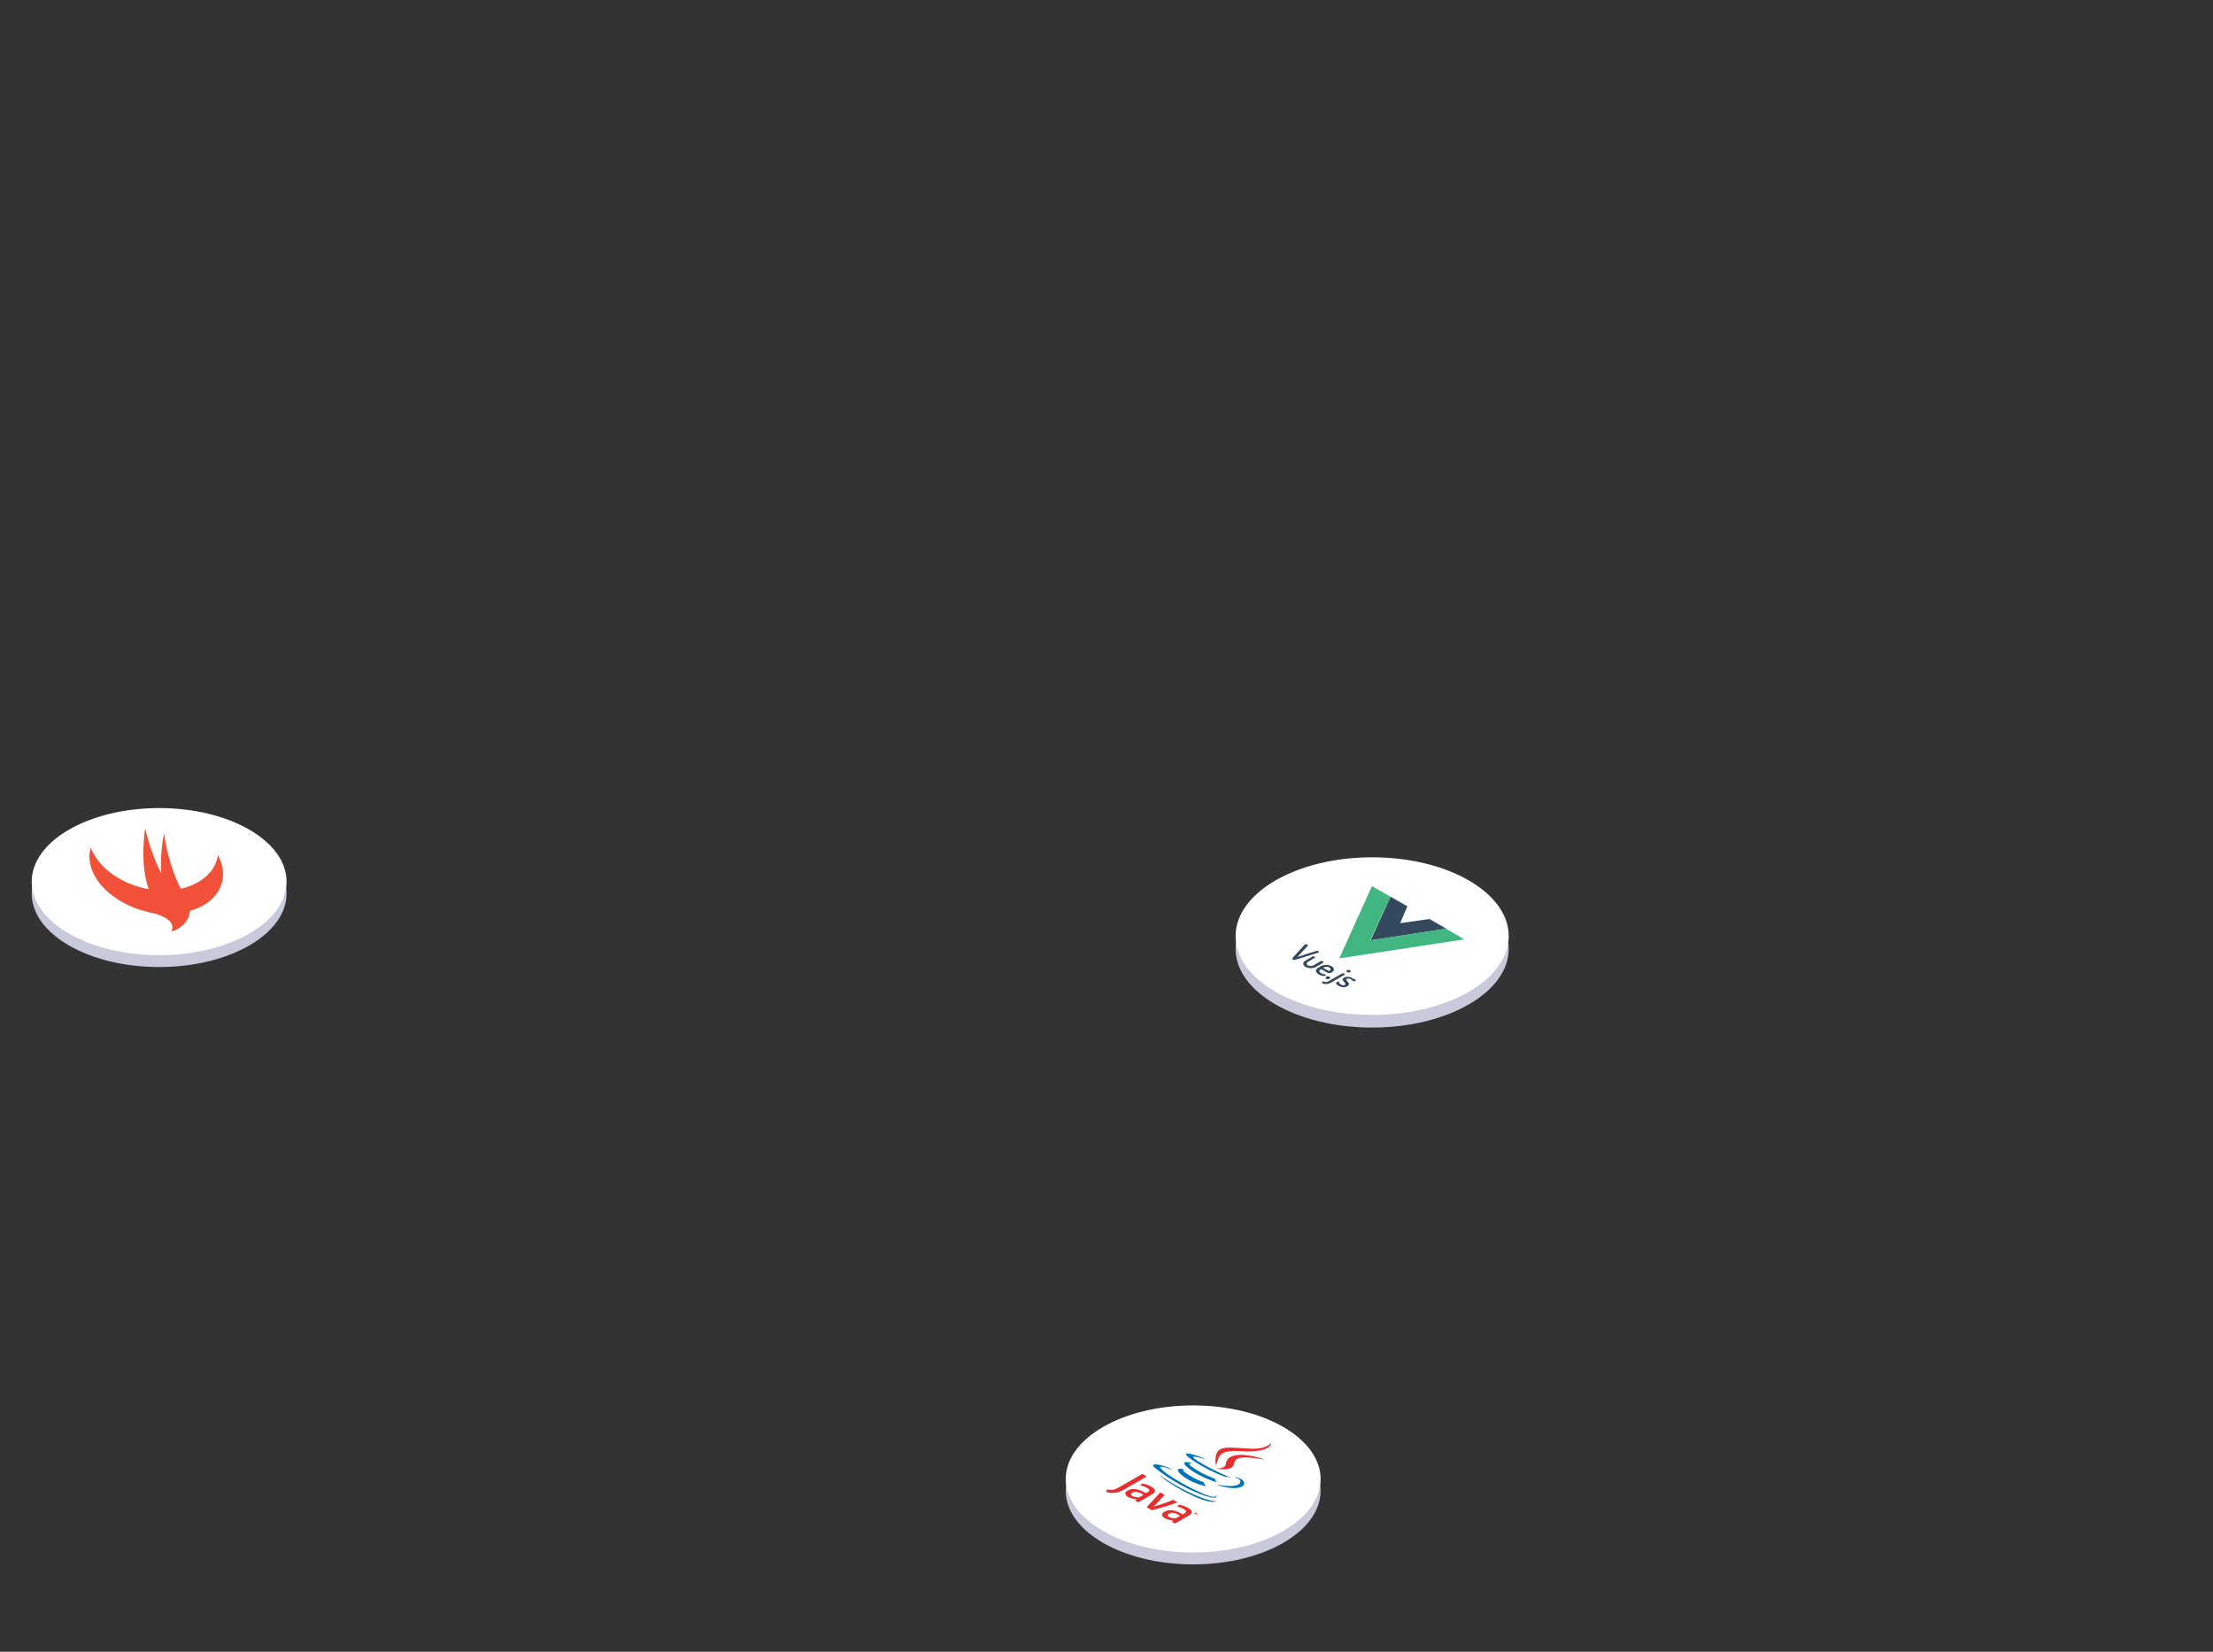 <?xml version="1.0" encoding="utf-8"?>
<!-- Generator: Adobe Illustrator 24.2.1, SVG Export Plug-In . SVG Version: 6.00 Build 0)  -->
<svg version="1.1" id="Layer_1" xmlns="http://www.w3.org/2000/svg" xmlns:xlink="http://www.w3.org/1999/xlink" x="0px" y="0px"
	 viewBox="0 0 1137.5 848.9" style="enable-background:new 0 0 1137.5 848.9;" xml:space="preserve">
<rect x="0" y="0" width="1137.5" height="848.9" fill="#333333" stroke="none"/>
<style type="text/css">
	.st0{fill:#C9C9DC;}
	.st1{fill:#FFFFFF;}
	.st2{fill:#0074BB;}
	.st3{fill:#E82D2E;}
	.st4{fill:#35495E;}
	.st5{fill:none;}
	.st6{fill:#42B681;}
	.st7{fill:#F05138;}
</style>
<ellipse class="st0" cx="613.3" cy="766.2" rx="65.5" ry="37.8"/>
<ellipse class="st1" cx="613.3" cy="760.1" rx="65.5" ry="37.8"/>
<g>
	<path class="st2" d="M609.3,755.4c0,0-2.7-0.4-0.1,1.4c3.1,2.2,4.9,3.2,9.5,5c0,0,0.4,1,1.2,2.1
		C607.6,761.1,600.6,752.6,609.3,755.4z M613,752c0,0-3.3-0.3-0.7,1.6c3.3,2.4,6.3,4.1,12.3,6.5c0,0,0,0.8,0.7,1.7
		C611.9,757.5,603.1,749.1,613,752z"/>
	<path class="st3" d="M630.1,752.4c-0.3,2.6-5.2,2.4-5.2,2.4s8.2,1.5,9.2-1.9c0.9-3.2,0.8-5.2,16-2.8
		C650.1,750,631.2,743.5,630.1,752.4z"/>
	<path class="st2" d="M624.9,768.6c0,0,0.2,1.3-3.2,0.3c-6.5-2-22.7-10.8-25.2-14.5c-0.9-1.3,3-0.1,4.1,0.3c1.2,0.4,1.7,0.8,1.7,0.8
		c-0.5-1.7-13.7-5.1-8.3-0.8C608.8,766.4,627.4,772.4,624.9,768.6z M619.9,750.2c0,0-9.9-3.5-5.4-0.1c1.9,1.4,6.3,3.9,10.7,6
		c3.6,1.8,7.5,3.3,7.5,3.3s-1.7-0.4-3.1-0.5c-10.3-3.5-25-13.1-18.3-11.8C617,748.3,619.9,750.2,619.9,750.2z M626.2,763.1
		c12.6,2.3,12.9-2.3,9.6-3.5c-0.8-0.3-1.2-0.4-1.2-0.4s0.6-0.1,1.3,0.1c7.1,2,3.9,8.5-10.1,3.9C625.9,763.2,626.1,763.2,626.2,763.1
		z"/>
	<path class="st3" d="M653.5,741.6c0,0,0,5.3-16,4.2c-12.8-0.9-10.5,4.2-12.6,7.2c-0.4-4.6-0.2-8.3,5-8.9
		C637.5,743.3,648.1,746.9,653.5,741.6z"/>
	<path class="st2" d="M601,762c7.4,4.9,20.4,11.5,24.4,9.5c0,0-2,0.5-9.1-2.3c-8-3.2-16.3-8.1-20.4-11.4
		C596,757.7,596.2,758.8,601,762z"/>
	<path class="st3" d="M614.4,777.5l-0.2-0.1l0.1-0.1l0.7,0.4l-0.1,0.1l-0.2-0.1l-0.7,0.4l-0.2-0.1
		C613.7,777.9,614.4,777.5,614.4,777.5z M615.6,778.2L615.6,778.2l-0.9,0.2l-0.1-0.1l0.4-0.5l0,0l-0.6,0.4l-0.2-0.1l0.8-0.5l0.2,0.1
		l-0.4,0.5l0.8-0.2l0.2,0.1l-0.8,0.5l-0.2-0.1C615,778.6,615.6,778.2,615.6,778.2z M585.4,769.6c-1.4-0.1-2.6-0.3-3.3-0.7
		c-1-0.6-1-1.3,0-1.8c1.1-0.6,2.4-0.7,4.8,0.6l0.9,0.5L585.4,769.6L585.4,769.6z M585.1,772.1l7.2-4.2c1.8-1.1,2-2.4-0.5-3.8
		c-1.5-0.9-3.1-1.4-4.7-1.7l-1,0.9c1.1,0.3,2.5,0.8,3.5,1.4c1.5,0.8,1.5,1.5,0.3,2.2l-0.9,0.5l-0.7-0.4c-3.5-2-6.5-2.2-8.6-1
		c-1.8,1-1.7,2.2,0.2,3.4c1.3,0.7,2.8,1,4.4,1.1l-0.9,0.7L585.1,772.1C585.1,772.1,585.1,772.1,585.1,772.1z M592,776.1l-2.6-1.5
		l7-7.6l2.2,1.3l-4.3,4.7l-1.4,1.3c3.7-1,7.1-2.2,10.1-3.5l2.2,1.3C601.3,773.6,596.6,775.1,592,776.1z M604.2,780.4
		c-1.4-0.1-2.6-0.3-3.3-0.7c-1-0.6-1-1.3,0-1.8c1.1-0.6,2.4-0.7,4.8,0.6l0.9,0.5L604.2,780.4L604.2,780.4z M604,783l7.2-4.2
		c1.8-1.1,2-2.4-0.5-3.8c-1.5-0.9-3.1-1.4-4.7-1.7l-1,0.9c1.1,0.3,2.5,0.8,3.5,1.4c1.5,0.8,1.5,1.5,0.3,2.2l-0.9,0.5l-0.7-0.4
		c-3.5-2-6.5-2.2-8.6-1c-1.8,1-1.7,2.2,0.2,3.4c1.3,0.7,2.8,1,4.4,1.1l-0.9,0.7L604,783C604,783,604,783,604,783z M573.2,767.2
		c-1.4,0.2-3.1,0-4.5-0.4l0.2-1.3c1.2,0.2,2.5,0.2,3.5,0.1c0.8-0.2,1.6-0.5,3.3-1.5l11.5-6.6l2.2,1.3l-11.4,6.6
		C575.8,766.6,574.7,767,573.2,767.2z"/>
</g>
<ellipse class="st0" cx="705.3" cy="487.6" rx="70.2" ry="40.5"/>
<ellipse class="st1" cx="705.3" cy="481.1" rx="70.2" ry="40.5"/>
<g>
	<path class="st4" d="M672.1,485.5c-0.2-0.1-0.4-0.2-0.6-0.2c-0.2,0-0.5,0-0.7,0.1c0,0-0.1,0-0.2,0.1l0,0l-6.3,6.9
		c-0.1,0.1-0.1,0.3-0.1,0.4c0.1,0.1,0.2,0.2,0.3,0.3c0.3,0.2,0.8,0.3,1.2,0.2l0,0l11.9-3.7l0,0c0,0,0,0,0.1,0
		c0.2-0.1,0.2-0.3,0.2-0.4c0-0.1-0.2-0.3-0.3-0.4c-0.2-0.1-0.6-0.2-0.9-0.1l0,0l-9.8,3.1l5.3-5.7c0.1-0.1,0.1-0.2,0.1-0.3
		C672.3,485.7,672.2,485.6,672.1,485.5L672.1,485.5z M694,498.7c-0.4-0.3-1.2-0.3-1.6,0c-0.4,0.2-0.4,0.7,0,0.9
		c0.4,0.3,1.2,0.3,1.6,0S694.4,498.9,694,498.7z M684.5,496.6c-1.5-0.9-4-0.9-5.5-0.1l-1.5,0.9c-0.8,0.5-1.2,1.1-1.1,1.7
		c0.1,0.6,0.6,1.2,1.5,1.7c0.7,0.4,1.3,0.6,1.9,0.7c0.3,0.1,0.6,0.1,0.8,0.1c0.2,0,0.5,0,0.6-0.1c0.2-0.1,0.2-0.2,0.3-0.3
		c0-0.1,0-0.3-0.2-0.4c-0.1-0.1-0.3-0.1-0.5-0.1c-0.2,0-0.3,0-0.5-0.1c-0.3-0.1-0.7-0.1-1.2-0.4c-0.5-0.3-0.9-0.7-0.9-1
		c-0.1-0.3,0.1-0.7,0.6-0.9l0.3-0.2l2.8,1.6c0.3,0.2,0.6,0.4,1.1,0.4c0.5,0.1,1-0.1,1.6-0.4C686.1,498.8,685.9,497.4,684.5,496.6
		L684.5,496.6z M695.1,502.7c-0.8-0.5-1.7-0.7-2.4-0.7c-0.8,0-1.5,0.2-1.9,0.5c-0.6,0.4-0.8,0.7-0.7,1.1c0.1,0.4,0.4,0.7,0.7,1
		c0.3,0.3,0.6,0.6,0.7,0.9c0.1,0.3,0.1,0.4-0.3,0.7c-0.2,0.1-0.4,0.2-0.7,0.2c-0.3,0-0.7-0.1-1.2-0.4c-0.6-0.3-0.7-0.6-0.8-0.8
		c0-0.1-0.1-0.2-0.1-0.3c0-0.1-0.1-0.2-0.2-0.3c-0.2-0.1-0.4-0.1-0.6-0.1c-0.2,0-0.4,0.1-0.5,0.2c-0.2,0.1-0.2,0.2-0.3,0.4
		s0,0.3,0.1,0.5c0.2,0.4,0.6,0.8,1.3,1.1c0.7,0.4,1.5,0.7,2.2,0.7c0.8,0,1.5-0.1,2.1-0.5c0.7-0.4,0.9-0.8,0.9-1.2
		c0-0.4-0.3-0.7-0.6-1.1s-0.6-0.6-0.7-0.9c-0.1-0.2-0.1-0.4,0.2-0.6c0.2-0.1,0.4-0.2,0.8-0.2c0.3,0,0.7,0.1,1.2,0.3
		c0.4,0.2,0.5,0.4,0.7,0.6c0.1,0.1,0.1,0.2,0.2,0.2s0.1,0.1,0.2,0.2c0.2,0.1,0.5,0.1,0.7,0.1c0.2,0,0.4-0.1,0.5-0.2
		c0.2-0.1,0.2-0.2,0.2-0.4c0-0.1-0.1-0.3-0.2-0.4C695.9,503.3,695.5,503,695.1,502.7L695.1,502.7z M675.8,491.7
		c-0.4-0.2-0.9-0.3-1.2-0.1l-3.6,2.1c-1.5,0.8-1.5,2.3,0,3.2c1.5,0.9,4,0.9,5.5,0l3.6-2.1c0.2-0.1,0.2-0.2,0.2-0.4s-0.1-0.2-0.3-0.3
		c-0.2-0.1-0.4-0.2-0.6-0.2c-0.2,0-0.5,0-0.6,0.1l-3.6,2.1c-0.8,0.4-2.2,0.5-3,0c-0.8-0.5-0.7-1.3,0-1.7l3.6-2.1
		c0.2-0.1,0.2-0.2,0.2-0.4C676.1,491.9,676,491.8,675.8,491.7L675.8,491.7z M691,500.4c-0.2-0.1-0.4-0.2-0.6-0.2
		c-0.2,0-0.5,0-0.6,0.1l-6.6,3.8c-0.5,0.3-0.9,0.5-1.3,0.6c-0.4,0.1-0.6,0.1-1-0.1c-0.3-0.2-0.9-0.2-1.2,0c-0.1,0.1-0.3,0.2-0.3,0.3
		s0.1,0.3,0.3,0.4c0.7,0.4,1.5,0.5,2.4,0.4c0.8-0.1,1.6-0.4,2.4-0.9l6.6-3.8c0.2-0.1,0.2-0.2,0.2-0.4
		C691.3,500.6,691.2,500.5,691,500.4L691,500.4z M683.3,497.2c0.9,0.5,0.7,1.3,0,1.7c-0.1,0-0.1,0.1-0.2,0.1c0,0,0,0,0,0
		c0,0-0.2-0.1-0.5-0.2l-2.5-1.4l0.3-0.2C681.2,496.8,682.5,496.8,683.3,497.2L683.3,497.2z M683.4,502c-0.5-0.3-1.2-0.3-1.7,0
		c-0.4,0.3-0.5,0.7,0,1c0.5,0.3,1.2,0.3,1.7,0C683.8,502.7,683.8,502.3,683.4,502z"/>
	<g transform="translate(9.106 -7.663) scale(.858)">
		<path class="st5" d="M811.2,539.3l21.8,12.6l-4.5,9.8l17-2.5l21.8,12.5l-76.1,11.7L811.2,539.3z M866.5,571.6l-10.7-6.2l-45.7,7
			l12.1-26.4l-10.8-6.3L791.8,583L866.5,571.6z M855.5,565.2l-10-5.7l-17.4,2.4l4.3-10l-9.9-5.8L810.8,572L855.5,565.2z M822.4,546
			l10.1,5.8l-4.3,10.1l17.5-2.5l10.1,5.8l-45.3,7"/>
		<path class="st4" d="M822.4,546l10.1,5.8l-4.3,10.1l17.5-2.5l10.1,5.8l-45.3,7L822.4,546z"/>
		<path class="st6" d="M811.3,539.7l11,6.3l-12,26.2l45.3-7l11,6.4L791.7,583L811.3,539.7z"/>
	</g>
</g>
<ellipse class="st0" cx="81.8" cy="459.2" rx="65.5" ry="37.8"/>
<ellipse class="st1" cx="81.8" cy="453.1" rx="65.5" ry="37.8"/>
<path class="st7" d="M97.6,468.1c0.4-0.1,0.7-0.3,1.1-0.3c14.4-4.5,19.6-16.8,13.3-28.4c-0.9,7.3-6.8,13.6-16.3,16.6
	c-0.9,0.2-1.6,0.5-2.7,0.7c-0.1-0.2-0.3-0.6-0.6-1c0,0-6.1-11.8-8-27.3c-0.1-0.4-2.3,10.2-1.5,20.3c-2.3-3.7-6.6-15-8.2-22.8
	c-0.4,1.3-0.5,2.7-0.6,4.1c-0.6,7.6-1,17.4,2.4,27c-10.6-1.9-20.8-7.4-26.6-15.4c-1.3-2-2.6-4-3.3-6c-1.6,5.8-0.2,12.2,4.7,18.5
	c5.9,7.3,15.3,12.5,25.2,14.7l0.1,0.1c0.4,0.1,0.8,0.2,1.2,0.2c4.8,1,12.8,4,10.4,9.4C87.7,479.4,97.3,476,97.6,468.1L97.6,468.1z"
	/>
</svg>
